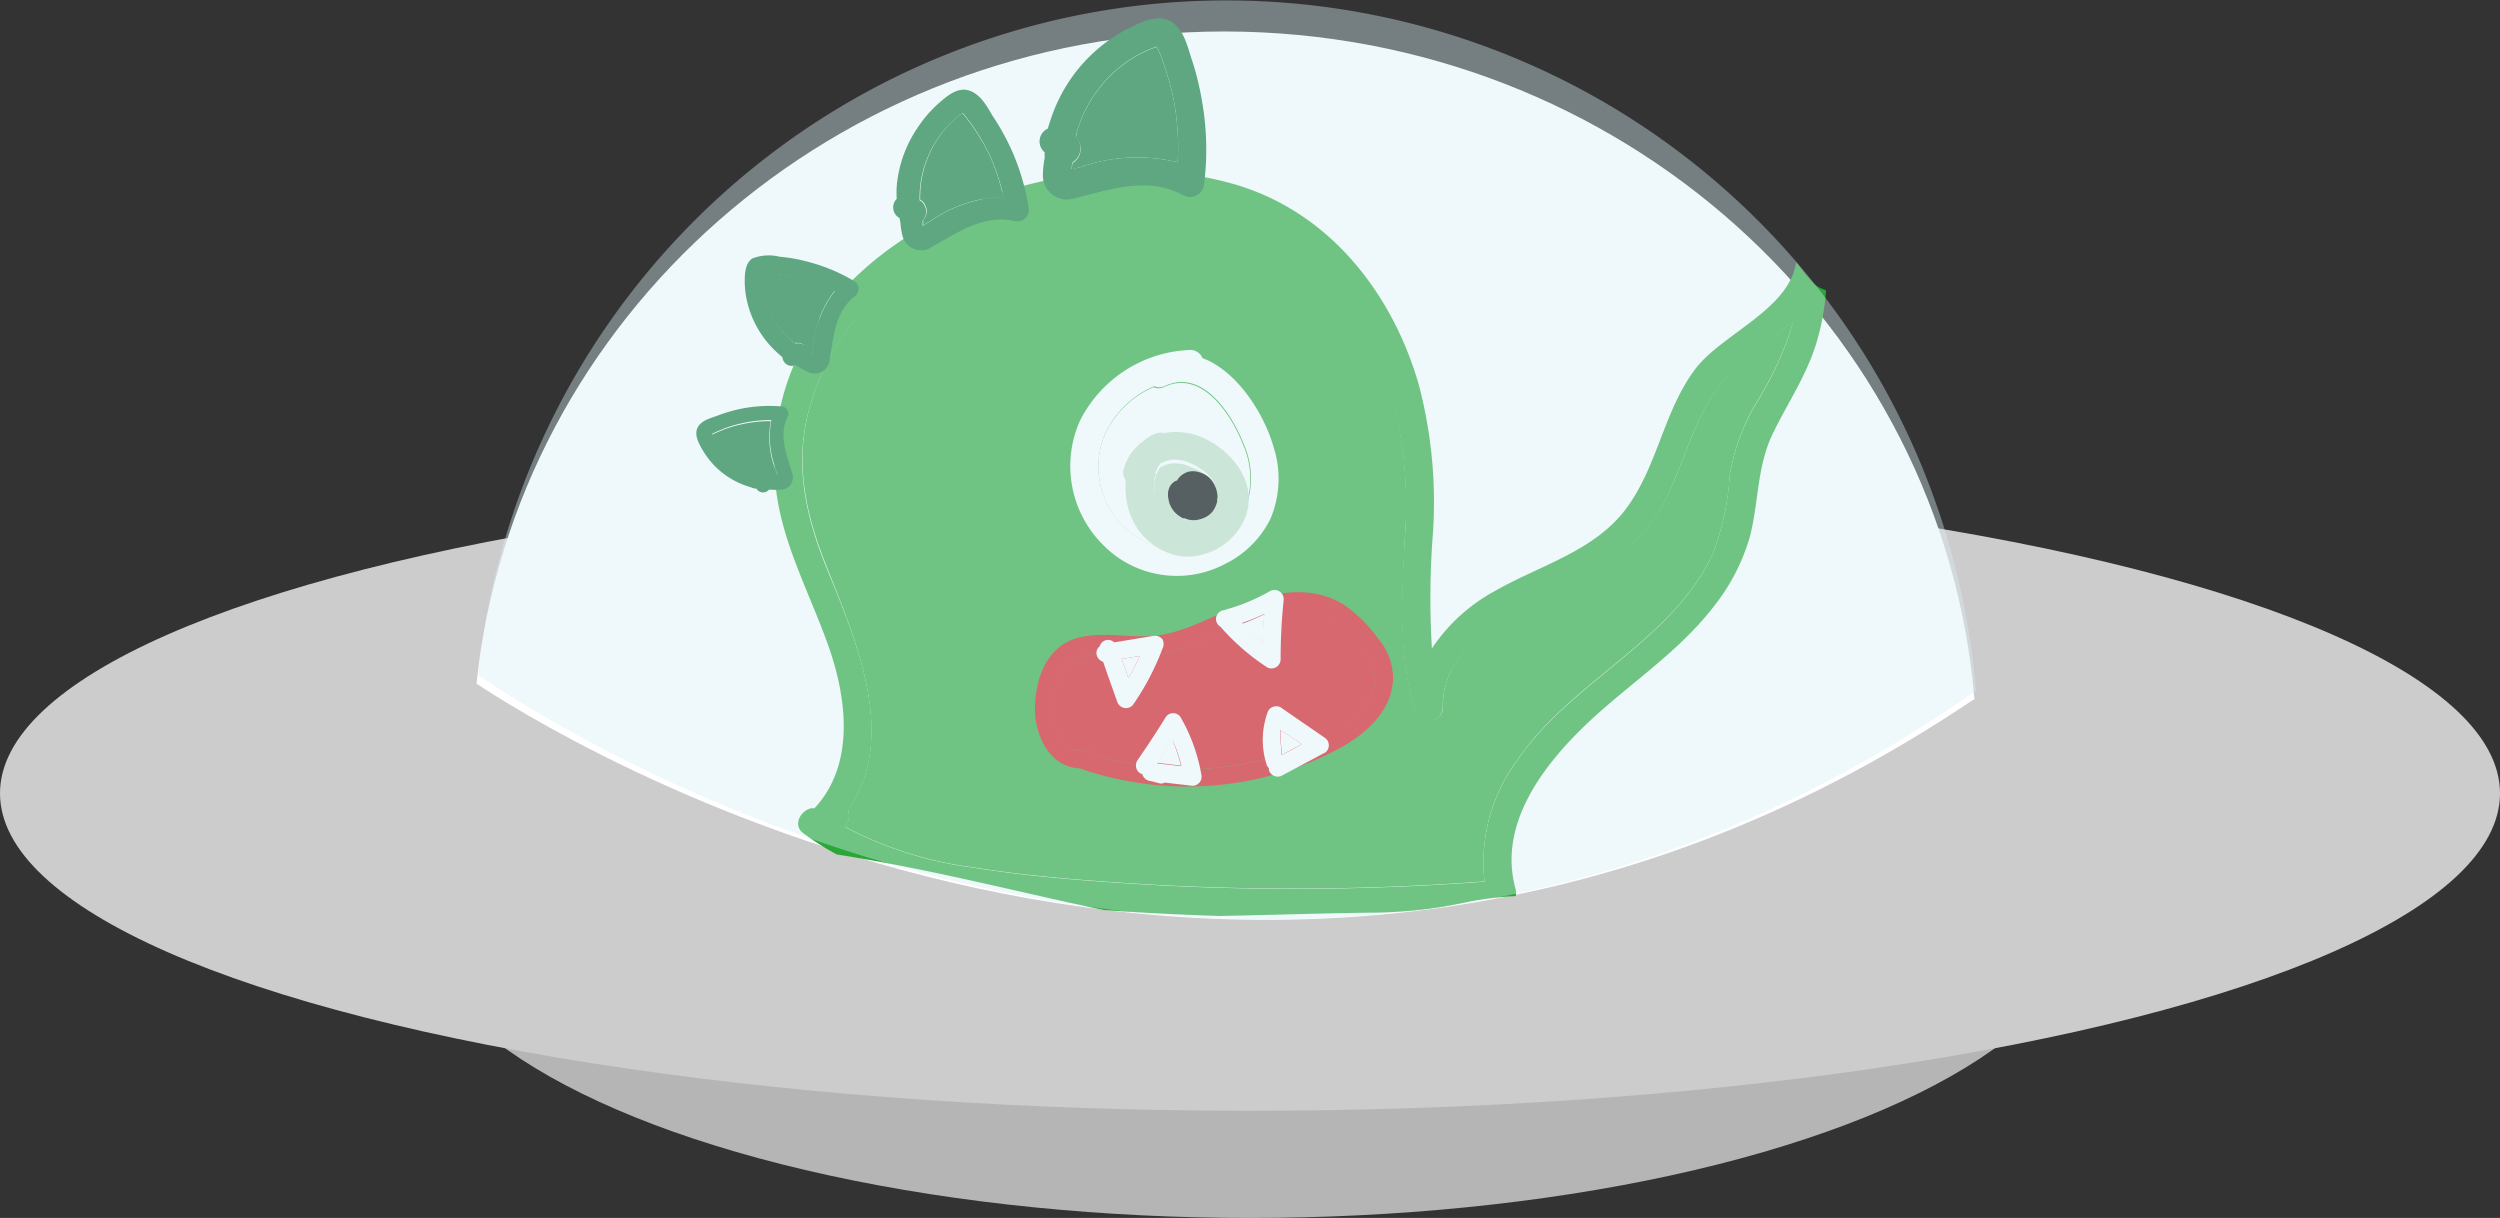 <svg xmlns="http://www.w3.org/2000/svg" viewBox="0 0 176.34 85.91"><rect x="0" y="0" width="176.34" height="85.91" fill="#333333" stroke="none"/><defs><style>.cls-1{fill:#b5b5b5;}.cls-2{fill:#cdcccc;}.cls-3{fill:#fff;}.cls-4{fill:#2aa837;}.cls-5{fill:#d80f16;}.cls-6{fill:#0d7834;}.cls-7{fill:#c3e0c7;}.cls-8{opacity:0.4;}.cls-9{fill:#d6edf4;}</style></defs><g id="Layer_2" data-name="Layer 2"><g id="Layer_1-2" data-name="Layer 1"><ellipse class="cls-1" cx="88.17" cy="63.52" rx="59.36" ry="22.39"/><ellipse class="cls-2" cx="88.17" cy="55.96" rx="88.17" ry="22.39"/><path class="cls-3" d="M139.27,49.36h-.09C88.39,83.55,37.79,51,33.61,48.22c2.71-25.82,25.31-46,52.78-46C114.26,2.26,137.1,23,139.27,49.36Z"/><path class="cls-4" d="M122.79,25.62c1.19-1,2.55-1.89,3.67-3,0,.25-.1.5-.17.74a24.83,24.83,0,0,1-2.48,5.17,14.64,14.64,0,0,0-1.8,5A18.55,18.55,0,0,1,120.84,39c-2.85,6.22-10,9-13.79,14.58a12.09,12.09,0,0,0-2.34,8.59,179.9,179.9,0,0,1-24.13.19c-4-.25-8-.55-12-1.19a26.36,26.36,0,0,1-9-2.87,1.18,1.18,0,0,0,.23-1.17c3.61-5.13.5-12.11-1.57-17.34-1.36-3.43-2.13-6.87-1.27-10.52a17.69,17.69,0,0,1,5.44-9c5.4-4.86,13.53-6.73,20.63-6a16.36,16.36,0,0,1,9.79,4.27,20,20,0,0,1,5,8.08A30.07,30.07,0,0,1,99.1,37.88c-.19,4.16-.51,8.32.76,12.36.35,1.14,2,.64,1.92-.44-.06-4.13,4.41-6.31,7.57-7.82,3.31-1.56,6.29-3.27,8.05-6.62S119.71,28.1,122.79,25.62Z"/><path class="cls-4" d="M80.58,62.38a179.9,179.9,0,0,0,24.13-.19,12.09,12.09,0,0,1,2.34-8.59C110.83,48.05,118,45.24,120.84,39A18.55,18.55,0,0,0,122,33.58a14.64,14.64,0,0,1,1.8-5,24.83,24.83,0,0,0,2.48-5.17c.07-.24.12-.49.17-.74-1.12,1.1-2.48,2-3.67,3-3.08,2.48-3.65,6.4-5.39,9.74s-4.74,5.06-8.05,6.62c-3.16,1.51-7.63,3.69-7.57,7.82,0,1.08-1.57,1.58-1.92.44-1.27-4-1-8.2-.76-12.36a30.07,30.07,0,0,0-1.28-11.24,20,20,0,0,0-5-8.08,16.36,16.36,0,0,0-9.79-4.27c-7.1-.74-15.23,1.13-20.63,6a17.69,17.69,0,0,0-5.44,9c-.86,3.65-.09,7.09,1.27,10.52C60.32,45,63.43,52,59.82,57.15a1.18,1.18,0,0,1-.23,1.17,26.36,26.36,0,0,0,9,2.87C72.53,61.83,76.57,62.13,80.58,62.38ZM86,64.61c-2.07-.07-4.14-.16-6.2-.29l-1.94-.13c-2.89-.6-5.77-1.28-8.64-1.92-3.39-.76-6.78-1.46-10.2-2a19.56,19.56,0,0,1-2.36-1.5c-.77-.56-.19-1.59.56-1.76l.23,0c2.87-3.07,2.29-7.73,1-11.4-1.41-4-3.56-7.77-3.79-12C53.74,17.46,73.68,9.11,87.08,13c6.66,1.94,11.13,7.64,13,14.15a32.57,32.57,0,0,1,1,10.36,59.49,59.49,0,0,0-.08,8.23,12.46,12.46,0,0,1,4.44-4.05c3.13-1.8,7-2.79,9.25-5.8S117.33,29,119.6,26c1.89-2.46,6.59-4.16,7.09-7.49a3.31,3.31,0,0,1,.25.3,11.6,11.6,0,0,0,.89,1.08,1.82,1.82,0,0,0,.81.52l.16.07a16.38,16.38,0,0,1-.74,3.9c-.71,2.23-2,4.1-3,6.18-1.14,2.34-1,4.81-1.62,7.26a14.26,14.26,0,0,1-2.59,5c-2.59,3.34-6.2,5.58-9.19,8.49s-6,7-4.75,11.42a1.29,1.29,0,0,1,0,.48,22.38,22.38,0,0,0-3.39.41,33.15,33.15,0,0,1-6.28.75C93.46,64.41,89.71,64.54,86,64.61Z"/><path class="cls-5" d="M98.26,47.92c-.11,2.27-1.91,3.84-3.77,4.86a22.31,22.31,0,0,1-6,2.2,23,23,0,0,1-12.33-.78C74,54.11,72.94,51.81,73,49.82c.09-2.17.91-4.36,3.23-4.88,2-.44,4,.21,5.92-.2,2.3-.48,4.3-1.82,6.53-2.49s4.44-.76,6.32.55a10.33,10.33,0,0,1,2.26,2.31A4.27,4.27,0,0,1,98.26,47.92ZM93.21,52C94.85,51.2,96.84,50,97,48a3.82,3.82,0,0,0-1.26-2.71,6.44,6.44,0,0,0-2.11-1.78c-1.79-.82-3.9-.28-5.65.4a43.31,43.31,0,0,1-5.27,2.07,18.89,18.89,0,0,1-4.75.15,4.24,4.24,0,0,0-2.22.4,3,3,0,0,0-1.3,2.2c-.26,1.3-.16,3.64,1.27,4.15a.58.58,0,0,1,.39,0l.26.09a1.46,1.46,0,0,1,.21,0,.54.54,0,0,1,.56.26,21.67,21.67,0,0,0,11.13.55A20.91,20.91,0,0,0,93.21,52Z"/><path class="cls-5" d="M97,48c-.14,2-2.13,3.25-3.77,4.06a20.91,20.91,0,0,1-5,1.72,21.67,21.67,0,0,1-11.13-.55.54.54,0,0,0-.56-.26,1.46,1.46,0,0,0-.21,0l-.26-.09a.58.58,0,0,0-.39,0c-1.43-.51-1.53-2.85-1.27-4.15a3,3,0,0,1,1.3-2.2,4.24,4.24,0,0,1,2.22-.4,18.89,18.89,0,0,0,4.75-.15A43.31,43.31,0,0,0,88,43.86c1.75-.68,3.86-1.22,5.65-.4a6.44,6.44,0,0,1,2.11,1.78A3.82,3.82,0,0,1,97,48Z"/><path class="cls-3" d="M93.49,52.07a.64.64,0,0,1,0,1l-3,1.6a.65.65,0,0,1-.89-.16.47.47,0,0,1-.1-.33.66.66,0,0,1-.15-.22,5.73,5.73,0,0,1,.09-3.79.63.63,0,0,1,.45-.34.62.62,0,0,1,.55.14ZM90.4,53.25c.48-.24,1-.49,1.43-.76l-1.51-1c0,.1,0,.2,0,.3a.75.75,0,0,1,0,.21h0a.16.16,0,0,1,0,.07,6.48,6.48,0,0,0,.06.77l0,.19a.43.43,0,0,1,0,.12S90.38,53.22,90.4,53.25Z"/><path class="cls-3" d="M91.83,52.49c-.47.27-1,.52-1.43.76,0,0,0-.06,0-.09a.43.43,0,0,0,0-.12l0-.19a6.48,6.48,0,0,1-.06-.77.16.16,0,0,0,0-.07h0a.75.75,0,0,0,0-.21c0-.1,0-.2,0-.3Z"/><path class="cls-3" d="M90.33,46.45a.66.66,0,0,1-.27.58.66.66,0,0,1-.65.06,15.74,15.74,0,0,1-3.32-2.88.62.62,0,0,1-.28-.33.63.63,0,0,1,.38-.81,13.83,13.83,0,0,0,3.35-1.35.65.65,0,0,1,1,.64C90.4,43.74,90.33,45.07,90.33,46.45ZM89.08,45.3c0-.66,0-1.31.1-2a14.34,14.34,0,0,1-1.57.64A16.8,16.8,0,0,0,89.08,45.3Z"/><path class="cls-3" d="M89.18,43.33c-.05.66-.07,1.31-.1,2A16.8,16.8,0,0,1,87.61,44,14.34,14.34,0,0,0,89.18,43.33Z"/><path class="cls-3" d="M84.75,54.71a.64.64,0,0,1-.72.71l-1.87-.22a.54.54,0,0,1-.35.06c-.24-.06-.47-.13-.72-.18a.67.67,0,0,1-.52-.48.58.58,0,0,1-.21-.1.67.67,0,0,1-.11-.9c.69-1,1.35-2,2-3.05a.63.63,0,0,1,1,0A12.26,12.26,0,0,1,84.75,54.71Zm-3.13-.86,1.7.19a.87.87,0,0,0,0-.1c-.08-.3-.17-.6-.28-.9a8.26,8.26,0,0,0-.33-.82Z"/><path class="cls-3" d="M83.32,54l-1.7-.19,1.07-1.63A8.26,8.26,0,0,1,83,53c.11.3.2.6.28.9A.87.87,0,0,1,83.32,54Z"/><path class="cls-3" d="M82,45.1a.72.72,0,0,1,0,.64,18.11,18.11,0,0,1-2.1,4,.65.65,0,0,1-1.09-.23c-.34-.94-.67-1.89-1-2.83a.67.67,0,0,1-.47-.58.59.59,0,0,1,.23-.51.61.61,0,0,1,.39-.42.62.62,0,0,1,.63.14l2.79-.46A.67.67,0,0,1,82,45.1ZM80.4,46.27l-1.28.21c.15.45.32.89.47,1.34A15.21,15.21,0,0,0,80.4,46.27Z"/><path class="cls-3" d="M79.12,46.48l1.28-.21a15.21,15.21,0,0,1-.81,1.55C79.44,47.37,79.27,46.93,79.12,46.48Z"/><path class="cls-3" d="M89.83,31.52a7.28,7.28,0,0,1-.21,5.06,7,7,0,0,1-3.19,3.19,7.29,7.29,0,0,1-8.66-1.37,7.84,7.84,0,0,1-1.6-8.71,9.07,9.07,0,0,1,7.65-5,.94.94,0,0,1,1,.57C87.28,26.18,89.17,29.2,89.83,31.52ZM88,35.38a5.85,5.85,0,0,0-.25-4c-.8-2.08-2.89-5.44-5.62-4.14a.85.85,0,0,1-.71,0A6.65,6.65,0,0,0,77.79,31a5.92,5.92,0,0,0,1.61,6.27,5.26,5.26,0,0,0,6.4.62A4.86,4.86,0,0,0,88,35.38Z"/><path class="cls-3" d="M87.7,31.41a5.85,5.85,0,0,1,.25,4,4.86,4.86,0,0,1-2.15,2.5,5.26,5.26,0,0,1-6.4-.62A5.92,5.92,0,0,1,77.79,31a6.65,6.65,0,0,1,3.58-3.69.85.85,0,0,0,.71,0C84.81,26,86.9,29.33,87.7,31.41Z"/><path class="cls-6" d="M84.92,13.08a1,1,0,0,1-1.41.72c-2.52-1.41-5.16-.43-7.74.19a1.69,1.69,0,0,1-2.21-1.6,6.63,6.63,0,0,1,.13-1.25,2.65,2.65,0,0,1,0-.39,1,1,0,0,1,.22-1.68c.11-.39.24-.76.35-1.07a11.07,11.07,0,0,1,3.14-4.52,11,11,0,0,1,2.4-1.58c.85-.42,2-.93,2.88-.33s1.11,1.84,1.41,2.71a19.47,19.47,0,0,1,.69,2.83A19.59,19.59,0,0,1,84.92,13.08ZM76.3,11.76a12,12,0,0,1,6.77-.31,18.3,18.3,0,0,0-.21-4A16.61,16.61,0,0,0,82.25,5c-.13-.42-.28-.85-.44-1.25l-.21-.46-.24.08a8.77,8.77,0,0,0-3.78,2.78,9.32,9.32,0,0,0-1.21,2,9.41,9.41,0,0,0-.37,1,4.7,4.7,0,0,0-.12.51,1,1,0,0,1,.28.44,1.17,1.17,0,0,1-.51,1.35v0a4,4,0,0,0-.07.46C75.82,11.88,76.07,11.83,76.3,11.76Z"/><path class="cls-6" d="M83.07,11.45a12,12,0,0,0-6.77.31c-.23.07-.48.12-.71.2a4,4,0,0,1,.07-.46v0a1.17,1.17,0,0,0,.51-1.35,1,1,0,0,0-.28-.44A4.7,4.7,0,0,1,76,9.17a9.41,9.41,0,0,1,.37-1,9.32,9.32,0,0,1,1.21-2,8.77,8.77,0,0,1,3.78-2.78l.24-.08.21.46c.16.4.31.83.44,1.25a16.61,16.61,0,0,1,.61,2.43A18.3,18.3,0,0,1,83.07,11.45Z"/><path class="cls-6" d="M72.57,14.75a.81.81,0,0,1-.93.86c-2.24-.54-4.06.78-5.91,1.81a1.36,1.36,0,0,1-2.06-.74,5.78,5.78,0,0,1-.16-1,2.51,2.51,0,0,1-.06-.3.85.85,0,0,1-.2-1.35,7.75,7.75,0,0,1,0-.88A8.64,8.64,0,0,1,64.73,9a8.52,8.52,0,0,1,1.5-1.73c.58-.51,1.33-1.15,2.14-.88S69.64,7.54,70,8.15a16.9,16.9,0,0,1,1.15,2A16,16,0,0,1,72.57,14.75Zm-1.78-.86a15.47,15.47,0,0,0-1-3,16.73,16.73,0,0,0-1-1.75c-.19-.29-.41-.58-.62-.86-.08-.1-.17-.2-.25-.31l-.17.12a7,7,0,0,0-2.31,3,7.12,7.12,0,0,0-.5,1.78,5.85,5.85,0,0,0-.07.85,3,3,0,0,0,0,.42.61.61,0,0,1,.3.28.92.92,0,0,1-.09,1.14v0c0,.12,0,.25,0,.38a5.58,5.58,0,0,1,.52-.32A9.55,9.55,0,0,1,70.79,13.89Z"/><path class="cls-6" d="M69.77,10.88a15.47,15.47,0,0,1,1,3,9.55,9.55,0,0,0-5.13,1.7,5.58,5.58,0,0,0-.52.32c0-.13,0-.26,0-.38v0a.92.92,0,0,0,.09-1.14.61.61,0,0,0-.3-.28,3,3,0,0,1,0-.42,5.85,5.85,0,0,1,.07-.85,7.12,7.12,0,0,1,.5-1.78,7,7,0,0,1,2.31-3L67.91,8c.08.11.17.21.25.31.21.28.43.57.62.86A16.73,16.73,0,0,1,69.77,10.88Z"/><path class="cls-6" d="M60.29,19.85a.64.64,0,0,1,.06,1c-1.45,1.1-1.55,2.88-1.83,4.53a1.07,1.07,0,0,1-1.49.88,3.85,3.85,0,0,1-.69-.39c-.1-.05-.2-.08-.22-.12a.66.66,0,0,1-.93-.55c-.19-.16-.37-.33-.52-.47a7,7,0,0,1-1.83-2.95,6.54,6.54,0,0,1-.31-1.8c0-.6,0-1.39.54-1.75A3.2,3.2,0,0,1,55,18.11a11,11,0,0,1,1.81.31A12.53,12.53,0,0,1,60.29,19.85Zm-3.25,5a3,3,0,0,0,.26.16,4,4,0,0,1,.05-.47,7.51,7.51,0,0,1,1.53-4,10,10,0,0,0-2.36-.88A10.3,10.3,0,0,0,55,19.38c-.27,0-.56-.05-.83-.06h-.31a.78.78,0,0,0,0,.16,5.51,5.51,0,0,0,.66,2.89,5.82,5.82,0,0,0,.84,1.19,5.55,5.55,0,0,0,.49.48l.26.19a.66.66,0,0,1,.32,0,.75.75,0,0,1,.66.64Z"/><path class="cls-6" d="M55.87,33.35a.87.87,0,0,1-.77,1.19,3.65,3.65,0,0,1-.66,0h-.2a.54.54,0,0,1-.88-.07c-.21,0-.4-.11-.56-.15a5.74,5.74,0,0,1-2.44-1.51,6.07,6.07,0,0,1-.88-1.2c-.24-.44-.53-1-.25-1.49s.93-.63,1.37-.8a11,11,0,0,1,1.45-.44,10.1,10.1,0,0,1,3.1-.21.52.52,0,0,1,.42.71C54.9,30.68,55.47,32,55.87,33.35Zm-1,.16c0-.13-.08-.25-.12-.37a6.23,6.23,0,0,1-.34-3.51,8.9,8.9,0,0,0-2.06.22,8.72,8.72,0,0,0-1.26.37l-.64.27a1.23,1.23,0,0,1-.23.11l.06.14a4.71,4.71,0,0,0,1.54,1.89,5.11,5.11,0,0,0,1.06.56,4.68,4.68,0,0,0,.53.17l.26,0a.5.5,0,0,1,.22-.16.62.62,0,0,1,.72.23h0A1.71,1.71,0,0,1,54.82,33.51Z"/><path class="cls-6" d="M57.3,25a3,3,0,0,1-.26-.16h0a.75.75,0,0,0-.66-.64.66.66,0,0,0-.32,0l-.26-.19a5.55,5.55,0,0,1-.49-.48,5.82,5.82,0,0,1-.84-1.19,5.51,5.51,0,0,1-.66-2.89.78.78,0,0,1,0-.16h.31c.27,0,.56,0,.83.06a10.3,10.3,0,0,1,1.57.27,10,10,0,0,1,2.36.88,7.51,7.51,0,0,0-1.53,4A4,4,0,0,0,57.3,25Z"/><path class="cls-6" d="M54.7,33.14c0,.12.07.24.12.37a1.71,1.71,0,0,0-.25,0h0a.62.62,0,0,0-.72-.23.5.5,0,0,0-.22.16l-.26,0a4.68,4.68,0,0,1-.53-.17,5.11,5.11,0,0,1-1.06-.56,4.71,4.71,0,0,1-1.54-1.89l-.06-.14a1.23,1.23,0,0,0,.23-.11l.64-.27a8.72,8.72,0,0,1,1.26-.37,8.9,8.9,0,0,1,2.06-.22A6.23,6.23,0,0,0,54.7,33.14Z"/><path class="cls-7" d="M85.31,31.1c1.87,1.06,3.32,3.09,2.57,5.29a4.47,4.47,0,0,1-4.51,2.86,4.62,4.62,0,0,1-3.82-3.53,5.84,5.84,0,0,1-.14-1.84.89.89,0,0,1-.16-.74,3.5,3.5,0,0,1,1.37-2,2.67,2.67,0,0,1,1-.59,1,1,0,0,1,.45,0A4.81,4.81,0,0,1,85.31,31.1Zm.74,4.52,0-.13a.72.72,0,0,0,0-.19,1,1,0,0,1,0-.17,1.1,1.1,0,0,0,0-.18v-.08s0,0,0-.07a2,2,0,0,0-.39-.8,3.94,3.94,0,0,0-1.6-1.28,2.68,2.68,0,0,0-1.14-.3,2.05,2.05,0,0,0-.74.12l-.23.11-.06,0a1.1,1.1,0,0,1-.12.14l0,0a3.24,3.24,0,0,0-.26.53s0,0,0,.05v.06c0,.09,0,.19-.06.27s0,.19,0,.28v.16a4.26,4.26,0,0,0,0,.51l.05.28v0s0,0,0,0,.1.32.16.49a2,2,0,0,0,.15.33l0,0a3.19,3.19,0,0,0,.26.38,1.53,1.53,0,0,0,.16.22l0,0c.11.1.22.2.34.29l.13.1,0,0,.16.09.26.11s0,0,0,0a3.1,3.1,0,0,0,.42.08.06.06,0,0,0,0,0h.24l.31,0h.06l.45-.16a.85.85,0,0,1,.13-.06l.14-.08c.13-.08.25-.18.38-.27l.05,0a.46.46,0,0,1,.07-.07l.15-.16a1.41,1.41,0,0,1,.14-.18s0-.06.06-.08.13-.24.19-.38Z"/><path class="cls-7" d="M86.07,35.49l0,.13,0,.12c-.06.14-.13.26-.19.38s0,.06-.06.08a1.41,1.41,0,0,0-.14.18l-.15.16a.46.46,0,0,0-.07.07l-.05,0c-.13.09-.25.19-.38.27l-.14.08a.85.85,0,0,0-.13.06l-.45.16h-.06l-.31,0h-.24a.06.06,0,0,1,0,0,3.1,3.1,0,0,1-.42-.08s0,0,0,0l-.26-.11L82.71,37l0,0-.13-.1c-.12-.09-.23-.19-.34-.29l0,0a1.53,1.53,0,0,1-.16-.22,3.19,3.19,0,0,1-.26-.38l0,0a2,2,0,0,1-.15-.33c-.06-.17-.11-.33-.16-.49s0,0,0,0v0l-.05-.28a4.26,4.26,0,0,1,0-.51v-.16c0-.09,0-.19,0-.28s0-.18.06-.27v-.06s0,0,0-.05a3.24,3.24,0,0,1,.26-.53l0,0a1.1,1.1,0,0,0,.12-.14l.06,0,.23-.11a2.05,2.05,0,0,1,.74-.12,2.68,2.68,0,0,1,1.14.3A3.94,3.94,0,0,1,85.67,34a2,2,0,0,1,.39.8c0,.05,0,.06,0,.07V35a1.1,1.1,0,0,1,0,.18,1,1,0,0,0,0,.17A.72.72,0,0,1,86.07,35.49Z"/><path d="M85.88,35a2,2,0,0,0-.34-1,1.54,1.54,0,0,0-.34-.38,1.79,1.79,0,0,0-.68-.33,1.37,1.37,0,0,0-.75,0,1.27,1.27,0,0,0-.31.15,1.56,1.56,0,0,0-.28.23,1.21,1.21,0,0,0-.15.22.78.78,0,0,0-.21.09l-.19.17a1.06,1.06,0,0,0-.22.48,1.3,1.3,0,0,0,0,.52,2.09,2.09,0,0,0,.08.36,2.26,2.26,0,0,0,.17.35,1.75,1.75,0,0,0,.33.39l.1.09.33.21.12,0a2.4,2.4,0,0,0,.38.12,1.51,1.51,0,0,0,.52,0,2,2,0,0,0,.7-.25,1.59,1.59,0,0,0,.39-.34,1.88,1.88,0,0,0,.32-.69.79.79,0,0,0,0-.13A2.68,2.68,0,0,0,85.88,35Z"/><g class="cls-8"><path class="cls-9" d="M139.38,48.78h-.09C88.5,84.17,37.9,50.5,33.72,47.6a53.06,53.06,0,0,1,105.66,1.18Z"/></g></g></g></svg>
